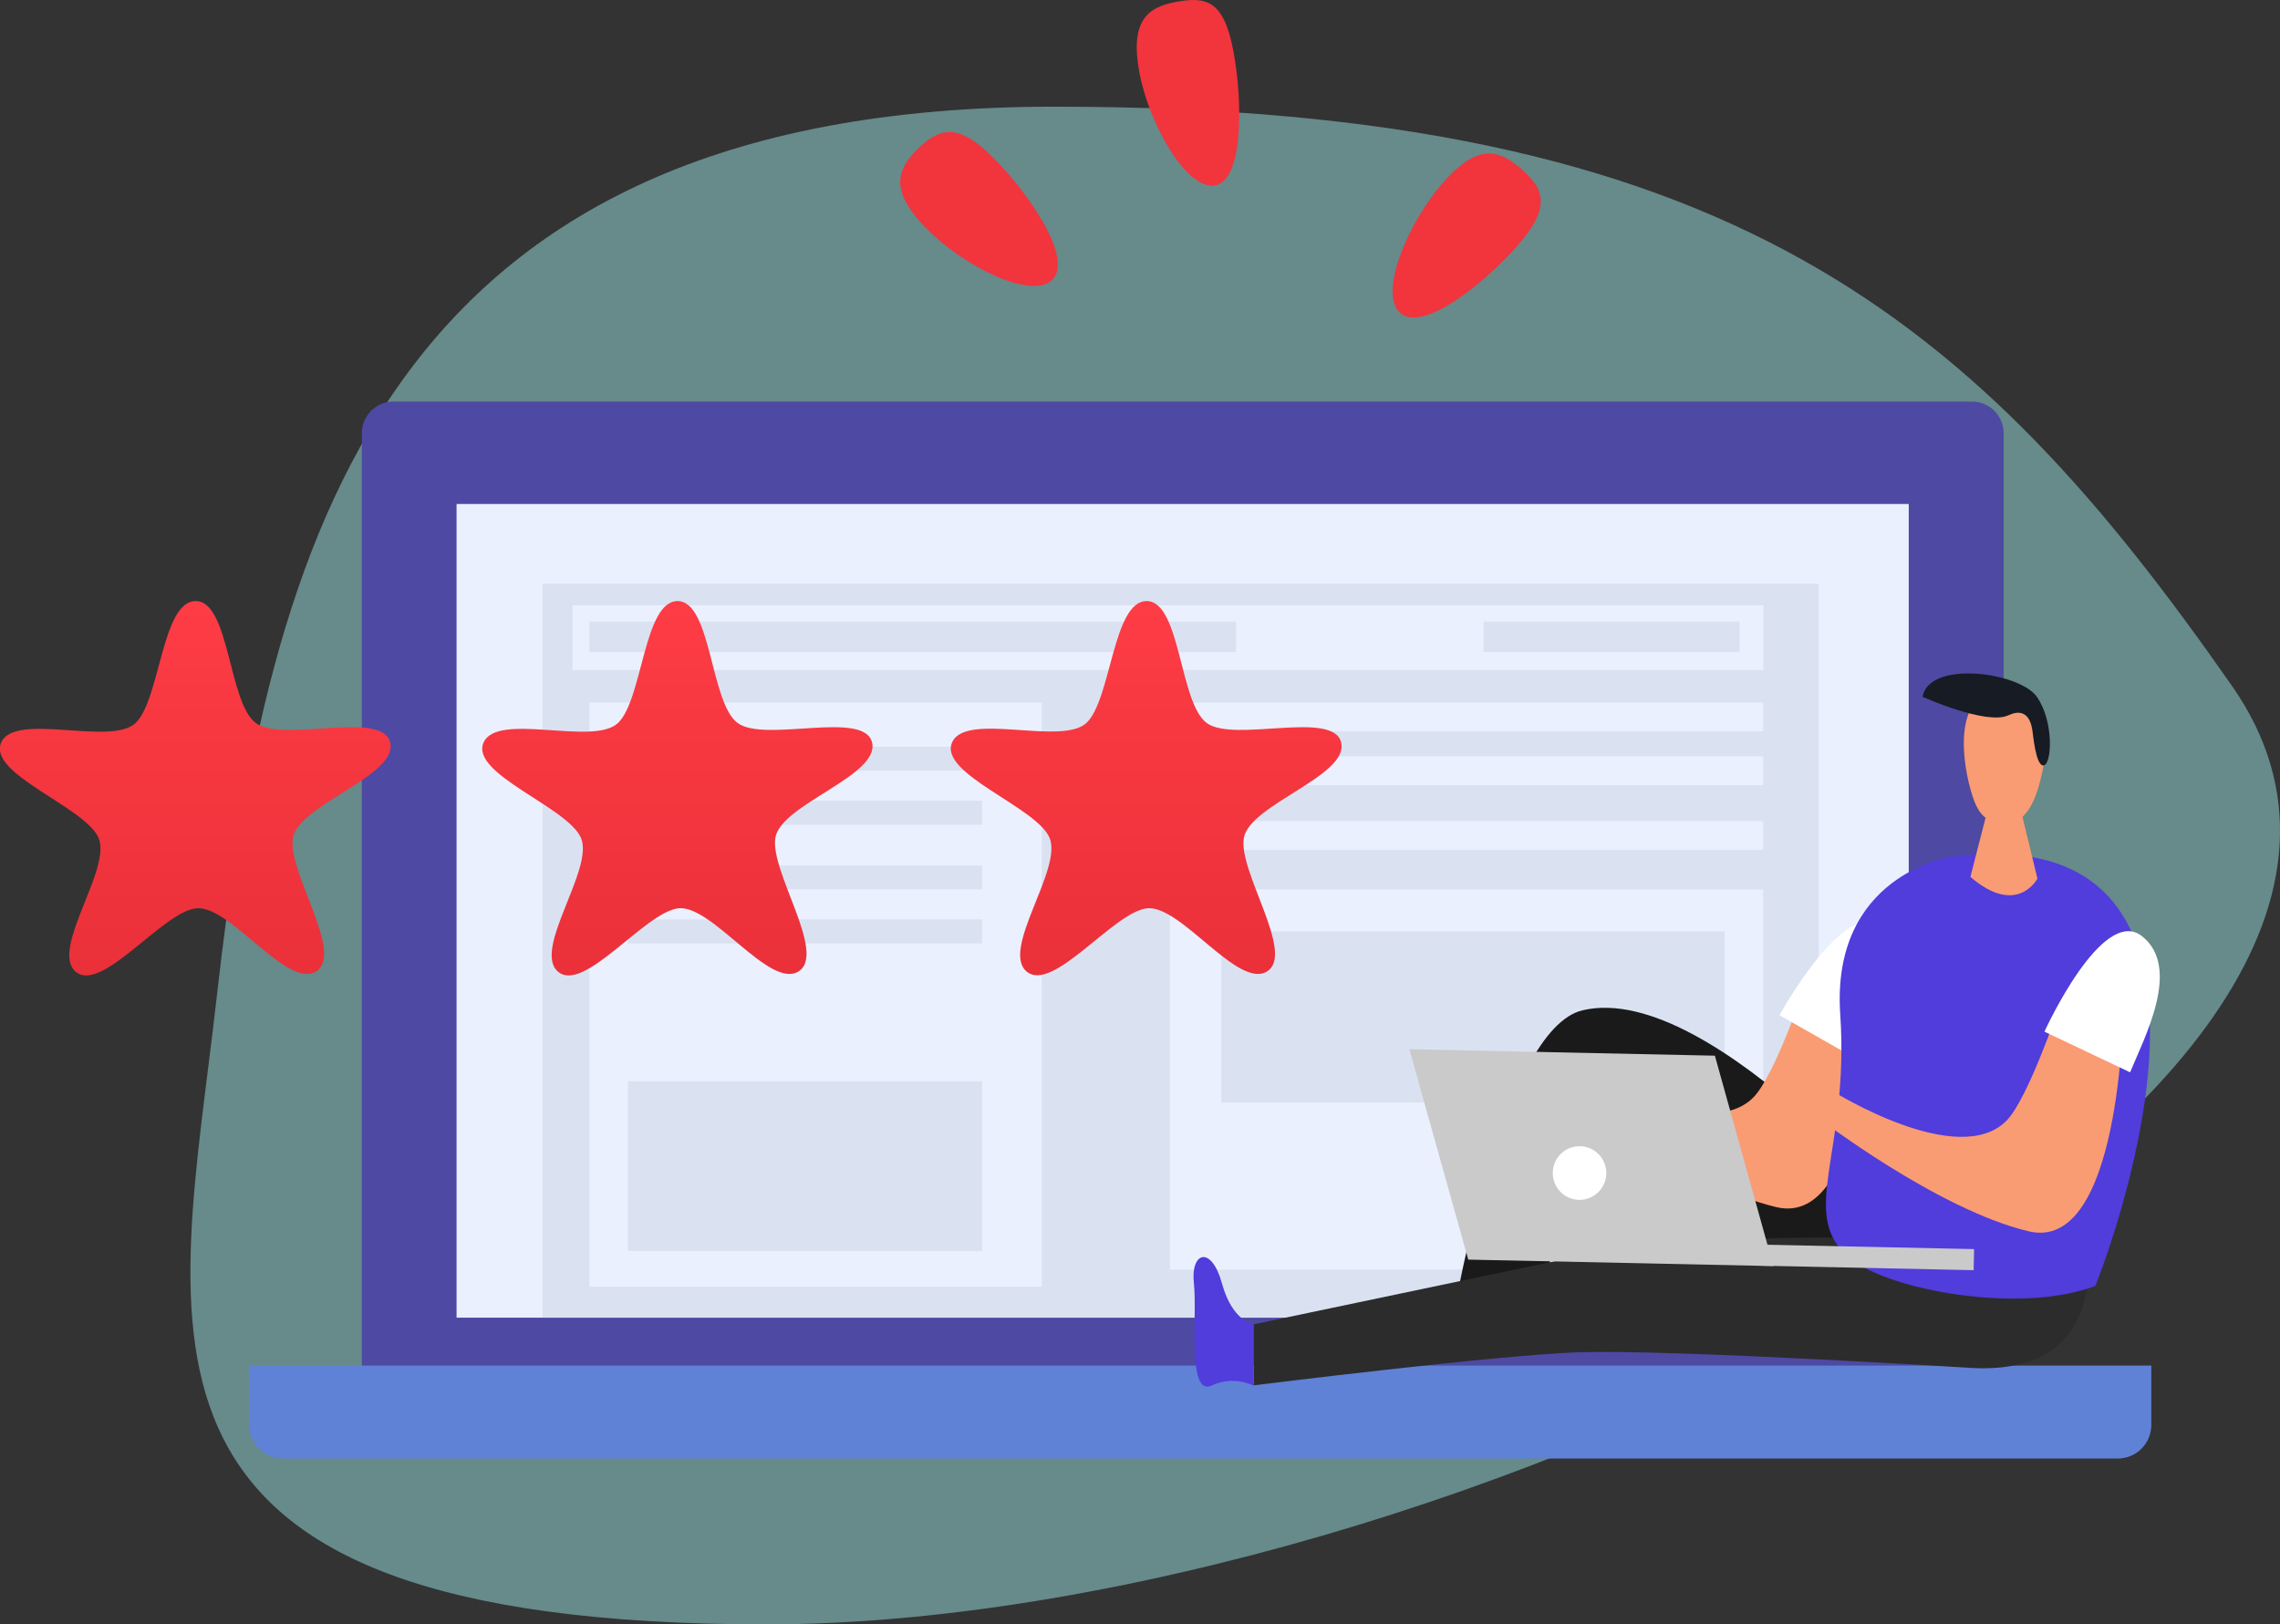 <svg width="167" height="119" viewBox="0 0 167 119" fill="none" xmlns="http://www.w3.org/2000/svg">
<rect x="0" y="0" width="167" height="119" fill="#333333" stroke="none"/>
<path opacity="0.6" d="M163.484 50.249C184.606 80.52 105.744 118.999 56.158 118.999C6.572 118.999 13.049 98.006 15.862 73.138C19.648 39.806 27.667 7.814 77.253 7.814C126.839 7.814 144.837 23.512 163.484 50.249Z" fill="#8AC4C5"/>
<path d="M28.816 29.418H144.445C145.058 29.418 145.646 29.662 146.08 30.096C146.514 30.531 146.757 31.12 146.757 31.734V101.148C146.757 101.759 146.515 102.345 146.084 102.777C145.653 103.208 145.068 103.451 144.458 103.451H28.816C28.203 103.451 27.615 103.207 27.181 102.773C26.747 102.338 26.504 101.749 26.504 101.135V31.734C26.504 31.12 26.747 30.531 27.181 30.096C27.615 29.662 28.203 29.418 28.816 29.418Z" fill="#4E49A3"/>
<path d="M139.807 36.921H33.441V96.53H139.807V36.921Z" fill="#EAF0FE"/>
<path d="M20.703 106.85H155.114C155.767 106.85 156.393 106.591 156.854 106.128C157.316 105.666 157.575 105.039 157.575 104.385V100.038H18.255V104.385C18.253 104.708 18.315 105.029 18.438 105.328C18.56 105.627 18.74 105.898 18.967 106.128C19.195 106.357 19.465 106.538 19.763 106.662C20.061 106.787 20.38 106.85 20.703 106.85Z" fill="#5F82D6"/>
<path d="M133.208 42.759H39.742V96.529H133.208V42.759Z" fill="#DAE2F2"/>
<path d="M129.151 44.344H41.933V49.084H129.151V44.344Z" fill="#EAF0FE"/>
<path d="M76.306 51.468H43.177V94.254H76.306V51.468Z" fill="#EAF0FE"/>
<path d="M71.939 79.207H45.989V91.64H71.939V79.207Z" fill="#DAE2F2"/>
<path d="M71.939 54.705H45.989V56.466H71.939V54.705Z" fill="#DAE2F2"/>
<path d="M71.939 58.66H45.989V60.42H71.939V58.66Z" fill="#DAE2F2"/>
<path d="M71.939 63.4H45.989V65.148H71.939V63.4Z" fill="#DAE2F2"/>
<path d="M71.939 67.356H45.989V69.116H71.939V67.356Z" fill="#DAE2F2"/>
<path d="M129.138 51.468H85.691V53.567H129.138V51.468Z" fill="#EAF0FE"/>
<path d="M129.138 55.409H85.691V57.522H129.138V55.409Z" fill="#EAF0FE"/>
<path d="M129.138 60.15H85.691V62.263H129.138V60.15Z" fill="#EAF0FE"/>
<path d="M129.138 65.161H85.691V93.008H129.138V65.161Z" fill="#EAF0FE"/>
<path d="M126.325 68.236H89.45V80.764H126.325V68.236Z" fill="#DAE2F2"/>
<path d="M90.532 45.536H43.177V47.77H90.532V45.536Z" fill="#DAE2F2"/>
<path d="M127.42 45.536H108.665V47.77H127.42V45.536Z" fill="#DAE2F2"/>
<path d="M14.334 44.032C16.822 44.032 16.727 51.509 18.742 52.971C20.757 54.434 28.032 51.983 28.586 54.407C29.14 56.832 21.933 58.917 21.46 61.355C20.987 63.793 25.273 69.888 23.137 71.175C21 72.462 16.808 66.231 14.334 66.543C11.859 66.854 7.41 72.814 5.531 71.175C3.651 69.536 8.235 63.617 7.207 61.355C6.18 59.093 -0.906 56.696 0.081 54.407C1.068 52.118 8.113 54.678 9.925 52.971C11.737 51.265 11.845 44.032 14.334 44.032Z" fill="url(#paint0_linear)"/>
<path d="M49.627 44.032C52.115 44.032 52.02 51.509 54.035 52.971C56.05 54.434 63.325 51.983 63.879 54.407C64.434 56.832 57.226 58.904 56.794 61.355C56.361 63.807 60.607 69.888 58.47 71.175C56.334 72.462 52.128 66.231 49.667 66.543C47.206 66.854 42.744 72.814 40.864 71.175C38.985 69.536 43.569 63.617 42.541 61.355C41.513 59.093 34.428 56.696 35.415 54.407C36.402 52.118 43.447 54.678 45.259 52.971C47.071 51.265 47.152 44.032 49.627 44.032Z" fill="url(#paint1_linear)"/>
<path d="M83.987 44.032C86.475 44.032 86.38 51.509 88.395 52.971C90.41 54.434 97.685 51.983 98.239 54.407C98.794 56.832 91.586 58.917 91.113 61.355C90.64 63.793 94.926 69.888 92.79 71.175C90.653 72.462 86.448 66.231 83.987 66.543C81.526 66.854 77.077 72.8 75.184 71.161C73.291 69.523 77.888 63.604 76.861 61.342C75.833 59.08 68.747 56.683 69.734 54.394C70.722 52.105 77.767 54.664 79.579 52.958C81.391 51.251 81.512 44.032 83.987 44.032Z" fill="url(#paint2_linear)"/>
<path d="M72.75 11.553C75.454 14.261 78.618 18.975 77.077 20.492C75.535 22.009 70.559 19.476 67.882 16.767C65.204 14.058 65.624 12.487 67.165 10.97C68.707 9.453 70.072 8.844 72.75 11.553Z" fill="#F2343D"/>
<path d="M90.342 3.751C91.045 7.503 91.059 13.232 88.99 13.585C86.921 13.937 84.163 9.088 83.46 5.336C82.756 1.584 83.987 0.528 86.164 0.135C88.341 -0.258 89.639 -0 90.342 3.751Z" fill="#F2343D"/>
<path d="M111.167 17.973C108.651 20.844 104.189 24.366 102.566 22.93C100.944 21.494 103.121 16.348 105.636 13.449C108.151 10.55 109.693 10.889 111.369 12.325C113.046 13.761 113.695 15.101 111.167 17.973Z" fill="#F2343D"/>
<path d="M141.348 91.153C141.348 91.153 125.514 71.784 115.94 74.006C109.99 75.36 106.474 96.326 106.474 96.326H111.342L118.103 84.299L128.462 96.326L141.348 91.153Z" fill="#1A1A1A"/>
<path d="M137.008 72.421C137.008 72.421 136.791 90.028 130.098 88.43C123.404 86.832 114.669 80.101 114.669 80.101L115.71 78.191C115.71 78.191 124.986 83.974 128.462 80.358C129.99 78.76 132.18 72.326 132.18 72.326L137.008 72.421Z" fill="#F99C73"/>
<path d="M136.386 77.811L130.341 74.371C130.341 74.371 135.25 65.405 137.995 67.938C140.74 70.47 137.576 75.4 136.386 77.811Z" fill="white"/>
<path d="M152.896 92.507C152.896 92.507 153.924 100.728 144.431 100.214C144.431 100.214 122.877 98.859 115.697 99.062C109.706 99.252 91.83 101.487 91.83 101.487V97.017L119.794 91.153C119.794 91.153 143.647 89.392 152.896 92.507Z" fill="#2C2C2C"/>
<path d="M91.816 97.017C91.816 97.017 90.275 96.827 89.504 94.024C88.733 91.22 87.192 91.681 87.448 94.024C87.705 96.367 86.935 102.286 88.733 101.514C89.214 101.281 89.741 101.16 90.275 101.16C90.809 101.16 91.335 101.281 91.816 101.514V97.017Z" fill="#513CDC"/>
<path d="M142.741 62.804C142.741 62.804 134.1 64.159 134.79 74.317C135.48 84.475 131.653 88.918 135.439 92.128C138.292 94.552 148.082 96.286 153.478 94.2C153.478 94.2 167.608 59.323 142.741 62.804Z" fill="#513CDC"/>
<path d="M148.001 59.283L149.232 64.362C149.232 64.362 147.758 67.193 144.323 64.24L145.675 58.971L148.001 59.283Z" fill="#F99C73"/>
<path d="M148.339 51.048C148.948 51.969 150.151 53.757 149.854 55.22C149.556 56.682 149.205 59.215 147.812 60.096C147.564 60.234 147.292 60.323 147.01 60.356C146.728 60.389 146.443 60.366 146.17 60.288C145.897 60.209 145.643 60.078 145.421 59.901C145.199 59.724 145.014 59.505 144.878 59.256C144.283 58.362 142.822 52.931 144.986 51.129C146.608 49.694 147.88 50.357 148.339 51.048Z" fill="#F99C73"/>
<path d="M140.821 51.048C140.821 51.048 145.5 53.148 147.095 52.403C148.691 51.658 148.826 53.351 148.867 53.527C148.907 53.703 149.097 56.154 149.692 56.073C150.286 55.992 150.462 52.863 149.191 51.048C147.92 49.233 141.294 48.339 140.821 51.048Z" fill="#171B23"/>
<path d="M155.506 74.195C155.506 74.195 155.303 91.803 148.596 90.205C141.889 88.606 133.154 81.875 133.154 81.875L134.195 79.911C134.195 79.911 143.471 85.749 147.001 82.064C148.529 80.466 150.719 74.033 150.719 74.033L155.506 74.195Z" fill="#F99C73"/>
<path d="M156.02 78.556L149.746 75.576C149.746 75.576 153.978 66.272 156.899 68.588C159.82 70.904 157.034 76.078 156.02 78.556Z" fill="white"/>
<path d="M128.52 91.169L128.488 92.713L144.562 93.05L144.594 91.506L128.52 91.169Z" fill="#CACACA"/>
<path d="M103.229 76.863L125.608 77.337L129.895 92.751L107.543 92.277L103.229 76.863Z" fill="#CACACA"/>
<path d="M117.654 85.976C117.677 84.892 116.817 83.994 115.735 83.972C114.652 83.949 113.756 84.809 113.733 85.894C113.711 86.978 114.57 87.876 115.653 87.899C116.735 87.921 117.631 87.061 117.654 85.976Z" fill="white"/>
<defs>
<linearGradient id="paint0_linear" x1="14.302" y1="44.032" x2="14.302" y2="71.46" gradientUnits="userSpaceOnUse">
<stop stop-color="#FE3C45"/>
<stop offset="1" stop-color="#EA3039"/>
</linearGradient>
<linearGradient id="paint1_linear" x1="49.615" y1="44.032" x2="49.615" y2="71.46" gradientUnits="userSpaceOnUse">
<stop stop-color="#FE3C45"/>
<stop offset="1" stop-color="#EA3039"/>
</linearGradient>
<linearGradient id="paint2_linear" x1="83.955" y1="44.032" x2="83.955" y2="71.447" gradientUnits="userSpaceOnUse">
<stop stop-color="#FE3C45"/>
<stop offset="1" stop-color="#EA3039"/>
</linearGradient>
</defs>
</svg>
